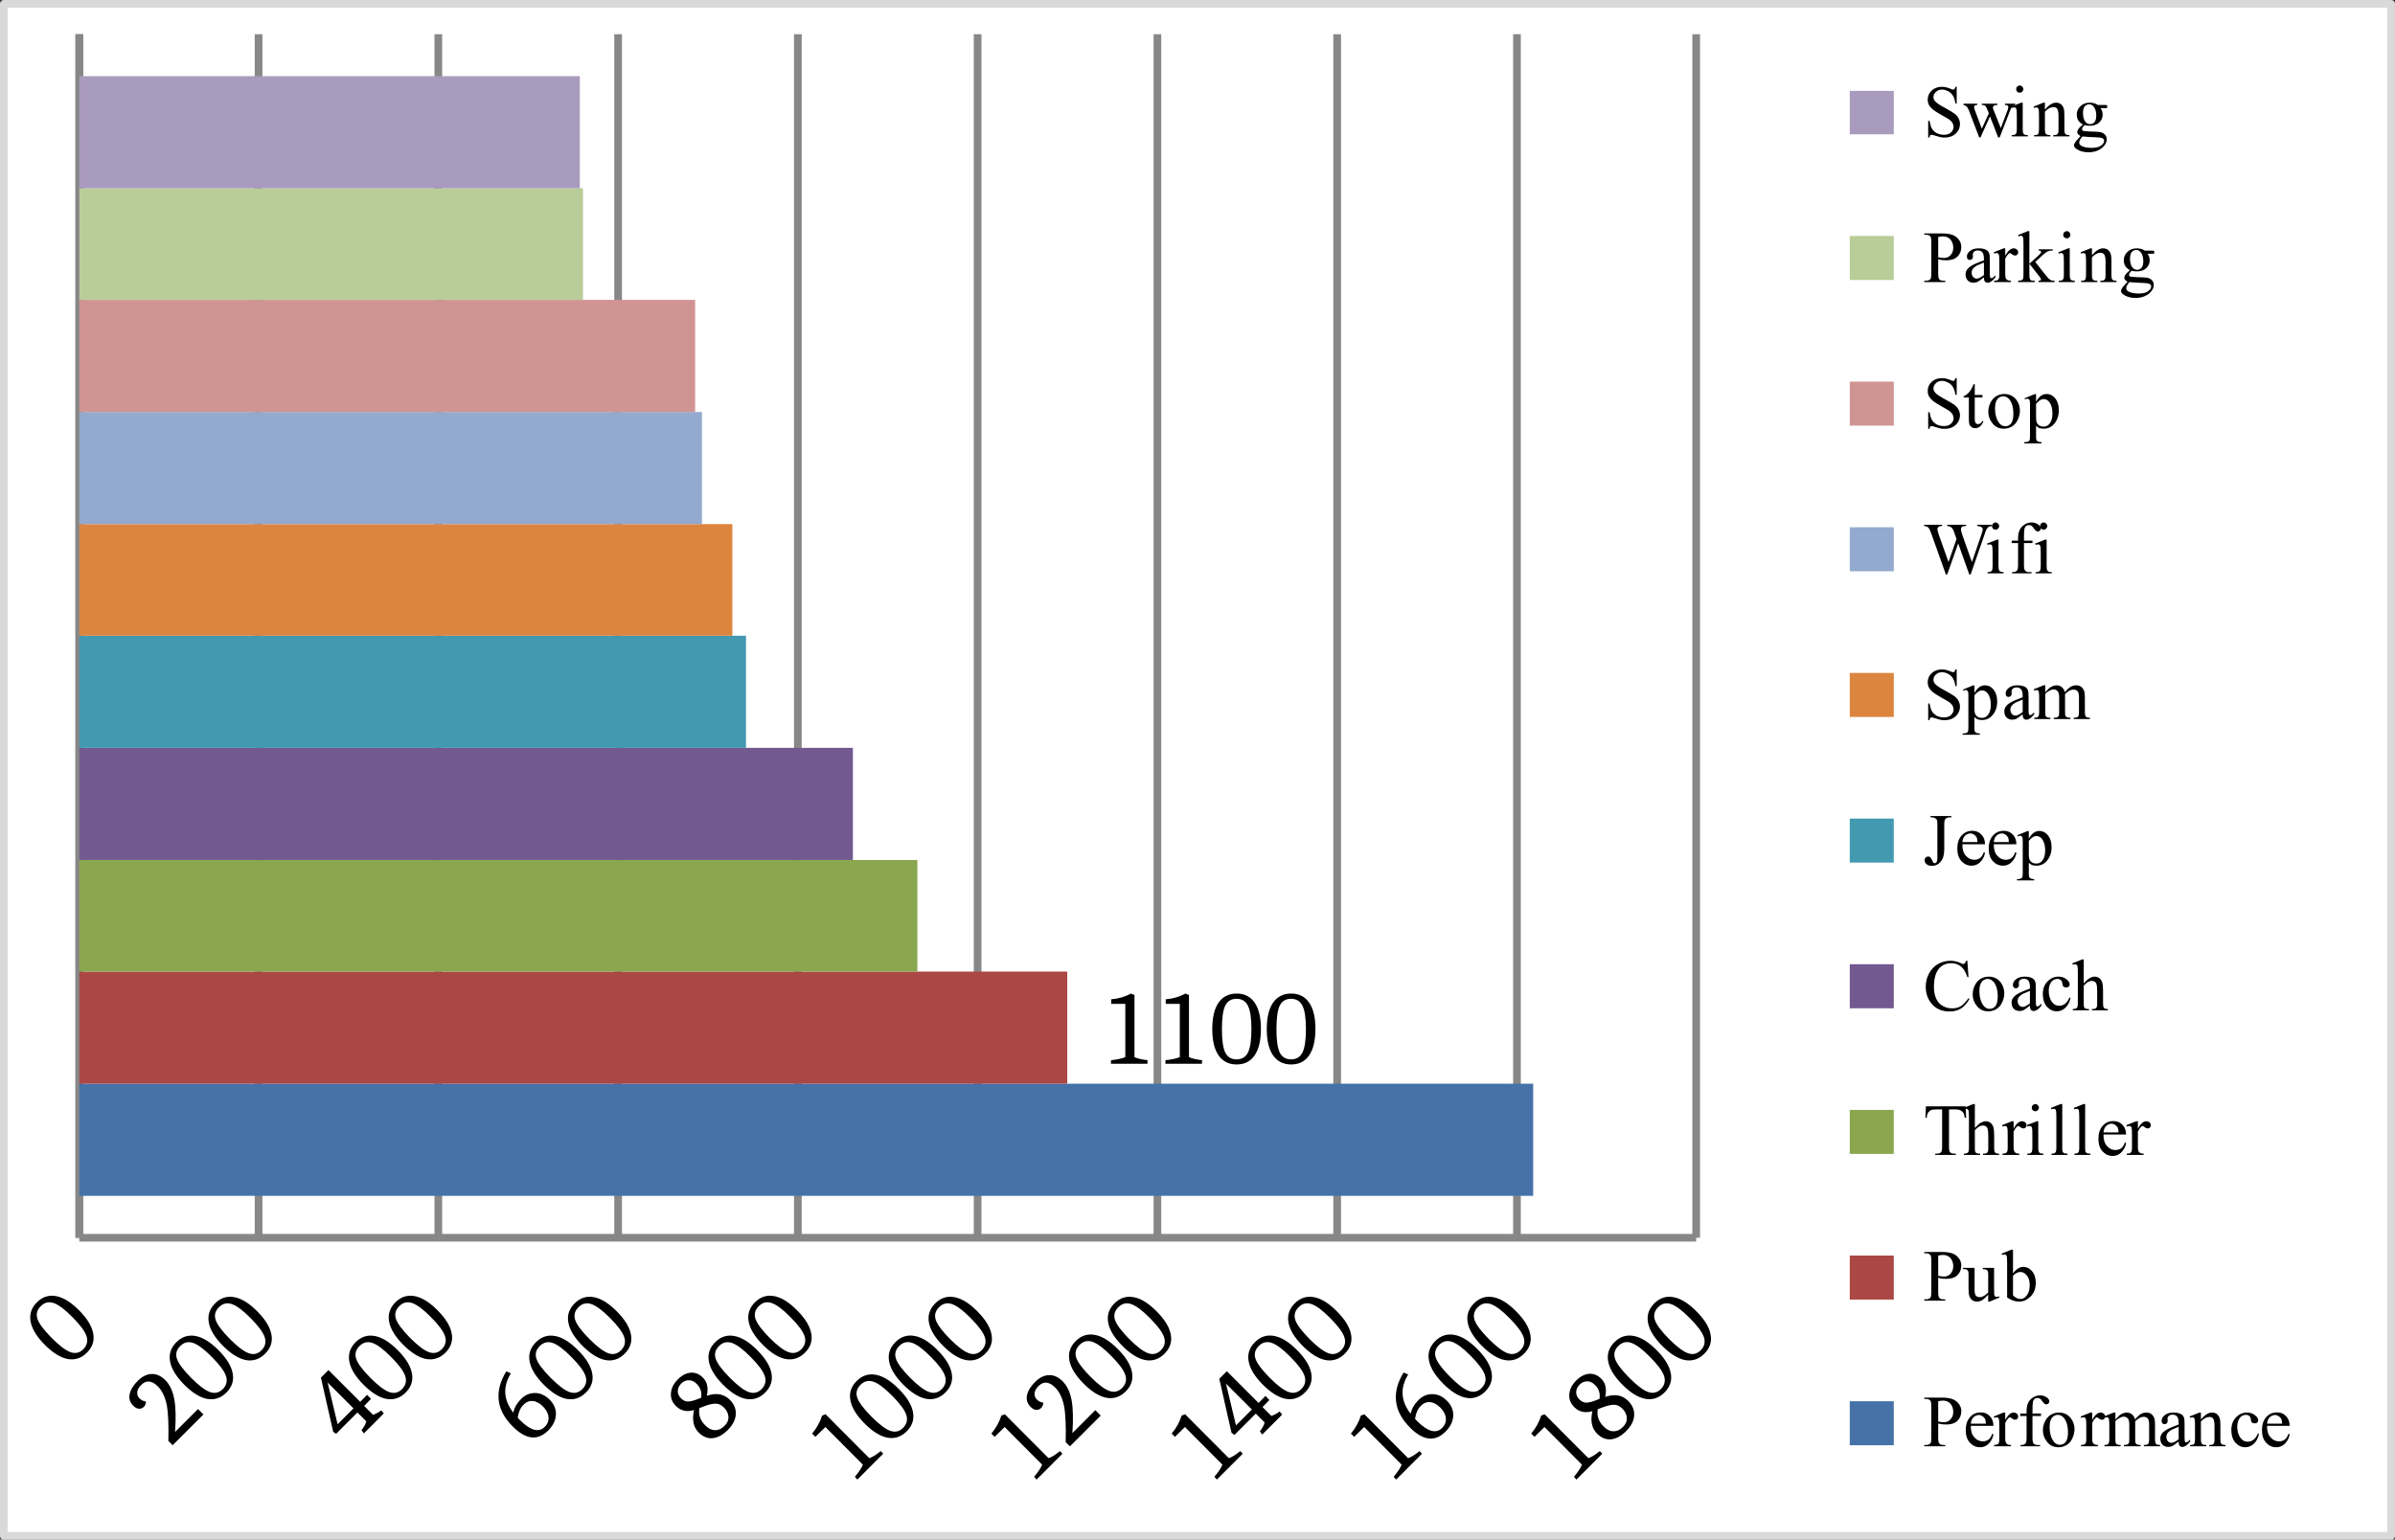 <?xml version="1.0" encoding="UTF-8"?>
<svg xmlns="http://www.w3.org/2000/svg" xmlns:xlink="http://www.w3.org/1999/xlink" width="228.484pt" height="146.917pt" viewBox="0 0 228.484 146.917" version="1.1">
<rect x="0" y="0" width="228.484" height="146.917" fill="#333333" stroke="none"/>
<defs>
<g>
<symbol overflow="visible" id="glyph0-0">
<path style="stroke:none;" d=""/>
</symbol>
<symbol overflow="visible" id="glyph0-1">
<path style="stroke:none;" d="M -1.344 -3.344 C -0.602 -2.602 -0.004 -2.148 0.453 -1.984 C 0.922 -1.816 1.332 -1.91 1.688 -2.266 C 2.039 -2.629 2.141 -3.047 1.984 -3.516 C 1.828 -3.984 1.379 -4.586 0.641 -5.328 C -0.086 -6.066 -0.688 -6.516 -1.156 -6.672 C -1.625 -6.828 -2.035 -6.723 -2.391 -6.359 C -2.742 -6.004 -2.844 -5.598 -2.688 -5.141 C -2.531 -4.691 -2.082 -4.094 -1.344 -3.344 Z M 2.625 -3.766 C 2.758 -3.078 2.562 -2.469 2.031 -1.938 C 1.5 -1.406 0.883 -1.203 0.188 -1.328 C -0.5 -1.461 -1.227 -1.914 -2 -2.688 C -2.77 -3.469 -3.219 -4.203 -3.344 -4.891 C -3.477 -5.586 -3.281 -6.203 -2.75 -6.734 C -2.219 -7.266 -1.602 -7.461 -0.906 -7.328 C -0.219 -7.203 0.508 -6.75 1.281 -5.969 C 2.051 -5.195 2.5 -4.461 2.625 -3.766 Z M 2.625 -3.766 "/>
</symbol>
<symbol overflow="visible" id="glyph0-2">
<path style="stroke:none;" d="M 2.922 -3.953 L 3.438 -3.438 L 0.5 -0.5 L 0.094 -0.906 C 0.133 -2.445 0.082 -3.598 -0.062 -4.359 C -0.219 -5.117 -0.5 -5.703 -0.906 -6.109 C -1.488 -6.691 -2.02 -6.738 -2.5 -6.25 C -2.727 -6.031 -2.852 -5.801 -2.875 -5.562 C -2.895 -5.332 -2.82 -5.133 -2.656 -4.969 C -2.488 -4.801 -2.285 -4.703 -2.047 -4.672 C -2.047 -4.461 -2.113 -4.289 -2.25 -4.156 C -2.383 -4.031 -2.539 -3.973 -2.719 -3.984 C -2.895 -3.992 -3.07 -4.086 -3.25 -4.266 C -3.57 -4.586 -3.688 -4.961 -3.594 -5.391 C -3.5 -5.816 -3.238 -6.238 -2.812 -6.656 C -2.395 -7.07 -1.957 -7.285 -1.5 -7.297 C -1.039 -7.316 -0.602 -7.117 -0.188 -6.703 C 0.227 -6.285 0.508 -5.691 0.656 -4.922 C 0.801 -4.16 0.828 -3.109 0.734 -1.766 Z M 2.922 -3.953 "/>
</symbol>
<symbol overflow="visible" id="glyph0-3">
<path style="stroke:none;" d="M 1.031 -3.625 L -1 -1.594 L -1.281 -1.781 L -2.453 -6.953 L -1.734 -7.672 L 1.297 -4.641 L 1.953 -5.312 L 2.328 -4.922 L 1.672 -4.25 L 2.516 -3.406 C 2.742 -3.469 3.008 -3.609 3.312 -3.828 L 3.547 -3.531 L 1.641 -1.625 L 1.422 -1.938 C 1.66 -2.238 1.812 -2.52 1.875 -2.781 Z M 0.656 -4.016 L -1.812 -6.484 L -0.859 -2.5 Z M 0.656 -4.016 "/>
</symbol>
<symbol overflow="visible" id="glyph0-4">
<path style="stroke:none;" d="M -1.297 -3.609 C -1.191 -4.098 -0.945 -4.531 -0.562 -4.906 C -0.188 -5.289 0.254 -5.484 0.766 -5.484 C 1.285 -5.484 1.754 -5.27 2.172 -4.844 C 2.598 -4.414 2.797 -3.938 2.766 -3.406 C 2.742 -2.875 2.5 -2.375 2.031 -1.906 C 1.031 -0.906 -0.094 -1.031 -1.344 -2.281 C -2.145 -3.082 -2.594 -3.922 -2.688 -4.797 C -2.789 -5.68 -2.551 -6.598 -1.969 -7.547 L -1.531 -7.359 C -1.926 -6.711 -2.102 -6.082 -2.062 -5.469 C -2.031 -4.852 -1.773 -4.234 -1.297 -3.609 Z M 1.531 -4.203 C 1.207 -4.523 0.879 -4.695 0.547 -4.719 C 0.223 -4.75 -0.07 -4.625 -0.344 -4.344 C -0.625 -4.062 -0.801 -3.656 -0.875 -3.125 C -0.844 -3.082 -0.785 -3.02 -0.703 -2.938 C 0.316 -1.906 1.117 -1.676 1.703 -2.25 C 1.973 -2.52 2.094 -2.832 2.062 -3.188 C 2.031 -3.539 1.852 -3.879 1.531 -4.203 Z M 1.531 -4.203 "/>
</symbol>
<symbol overflow="visible" id="glyph0-5">
<path style="stroke:none;" d="M -0.719 -1.719 C -1.219 -2.227 -1.363 -2.941 -1.156 -3.859 C -1.852 -3.648 -2.43 -3.781 -2.891 -4.25 C -3.242 -4.602 -3.398 -5.008 -3.359 -5.469 C -3.328 -5.938 -3.109 -6.375 -2.703 -6.781 C -2.297 -7.188 -1.879 -7.398 -1.453 -7.422 C -1.023 -7.453 -0.641 -7.289 -0.297 -6.938 C 0.109 -6.531 0.227 -5.957 0.062 -5.219 C 0.969 -5.531 1.703 -5.398 2.266 -4.828 C 2.672 -4.422 2.859 -3.957 2.828 -3.438 C 2.797 -2.926 2.539 -2.43 2.062 -1.953 C 1.594 -1.484 1.113 -1.223 0.625 -1.172 C 0.133 -1.129 -0.312 -1.312 -0.719 -1.719 Z M -0.094 -2.406 C 0.195 -2.102 0.504 -1.945 0.828 -1.938 C 1.16 -1.926 1.461 -2.055 1.734 -2.328 C 2.016 -2.598 2.145 -2.895 2.125 -3.219 C 2.102 -3.551 1.961 -3.844 1.703 -4.094 C 1.453 -4.352 1.176 -4.477 0.875 -4.469 C 0.57 -4.469 0.148 -4.359 -0.391 -4.141 L -0.641 -4.047 C -0.754 -3.43 -0.57 -2.883 -0.094 -2.406 Z M -2.375 -6.391 C -2.594 -6.172 -2.703 -5.93 -2.703 -5.672 C -2.711 -5.41 -2.609 -5.176 -2.391 -4.969 C -2.18 -4.758 -1.945 -4.66 -1.688 -4.672 C -1.438 -4.68 -1.062 -4.789 -0.562 -5 L -0.484 -5.016 C -0.391 -5.535 -0.531 -5.984 -0.906 -6.359 C -1.133 -6.586 -1.379 -6.703 -1.641 -6.703 C -1.91 -6.711 -2.156 -6.609 -2.375 -6.391 Z M -2.375 -6.391 "/>
</symbol>
<symbol overflow="visible" id="glyph0-6">
<path style="stroke:none;" d="M -2.125 -5.938 L -3.078 -5 L -3.391 -5.312 C -2.953 -5.832 -2.633 -6.406 -2.438 -7.031 L -2.109 -7.156 L 2.062 -2.969 C 2.32 -3.039 2.688 -3.266 3.156 -3.641 L 3.391 -3.391 L 0.922 -0.922 L 0.688 -1.188 C 1.07 -1.645 1.328 -2.031 1.453 -2.344 Z M -2.125 -5.938 "/>
</symbol>
<symbol overflow="visible" id="glyph1-0">
<path style="stroke:none;" d=""/>
</symbol>
<symbol overflow="visible" id="glyph1-1">
<path style="stroke:none;" d="M 2.688 -5.719 L 1.344 -5.719 L 1.344 -6.156 C 2.02 -6.207 2.648 -6.391 3.234 -6.703 L 3.562 -6.562 L 3.562 -0.641 C 3.789 -0.516 4.207 -0.414 4.812 -0.344 L 4.797 0 L 1.312 0 L 1.328 -0.344 C 1.922 -0.406 2.375 -0.504 2.688 -0.641 Z M 2.688 -5.719 "/>
</symbol>
<symbol overflow="visible" id="glyph1-2">
<path style="stroke:none;" d="M 1.406 -3.312 C 1.406 -2.27 1.508 -1.523 1.719 -1.078 C 1.938 -0.641 2.297 -0.422 2.797 -0.422 C 3.305 -0.422 3.672 -0.641 3.891 -1.078 C 4.109 -1.523 4.219 -2.27 4.219 -3.312 C 4.219 -4.352 4.109 -5.094 3.891 -5.531 C 3.672 -5.977 3.305 -6.203 2.797 -6.203 C 2.297 -6.203 1.938 -5.984 1.719 -5.547 C 1.508 -5.109 1.406 -4.363 1.406 -3.312 Z M 4.531 -0.812 C 4.133 -0.227 3.562 0.062 2.812 0.062 C 2.062 0.062 1.484 -0.227 1.078 -0.812 C 0.68 -1.395 0.484 -2.227 0.484 -3.312 C 0.484 -4.406 0.68 -5.242 1.078 -5.828 C 1.484 -6.41 2.062 -6.703 2.812 -6.703 C 3.562 -6.703 4.133 -6.41 4.531 -5.828 C 4.926 -5.254 5.125 -4.422 5.125 -3.328 C 5.125 -2.234 4.926 -1.395 4.531 -0.812 Z M 4.531 -0.812 "/>
</symbol>
<symbol overflow="visible" id="glyph2-0">
<path style="stroke:none;" d="M 0.969 0 L 0.969 -4.375 L 4.469 -4.375 L 4.469 0 Z M 1.078 -0.109 L 4.359 -0.109 L 4.359 -4.266 L 1.078 -4.266 Z M 1.078 -0.109 "/>
</symbol>
<symbol overflow="visible" id="glyph2-1">
<path style="stroke:none;" d="M 3.203 -4.734 L 3.203 -3.141 L 3.078 -3.141 C 3.035 -3.441 2.961 -3.68 2.859 -3.859 C 2.754 -4.047 2.602 -4.191 2.406 -4.297 C 2.207 -4.41 2.004 -4.469 1.797 -4.469 C 1.566 -4.469 1.375 -4.395 1.219 -4.25 C 1.062 -4.102 0.984 -3.938 0.984 -3.75 C 0.984 -3.613 1.031 -3.488 1.125 -3.375 C 1.27 -3.195 1.609 -2.969 2.141 -2.688 C 2.566 -2.457 2.859 -2.281 3.016 -2.156 C 3.18 -2.031 3.305 -1.879 3.391 -1.703 C 3.473 -1.535 3.516 -1.363 3.516 -1.188 C 3.516 -0.832 3.379 -0.523 3.109 -0.266 C 2.836 -0.016 2.488 0.109 2.062 0.109 C 1.926 0.109 1.797 0.098 1.672 0.078 C 1.609 0.066 1.461 0.023 1.234 -0.047 C 1.016 -0.117 0.875 -0.156 0.812 -0.156 C 0.758 -0.156 0.711 -0.141 0.672 -0.109 C 0.641 -0.078 0.617 -0.004 0.609 0.109 L 0.484 0.109 L 0.484 -1.484 L 0.609 -1.484 C 0.672 -1.148 0.75 -0.898 0.844 -0.734 C 0.945 -0.566 1.098 -0.426 1.297 -0.312 C 1.504 -0.207 1.734 -0.156 1.984 -0.156 C 2.266 -0.156 2.488 -0.227 2.656 -0.375 C 2.82 -0.531 2.906 -0.711 2.906 -0.922 C 2.906 -1.035 2.875 -1.148 2.812 -1.266 C 2.75 -1.379 2.648 -1.488 2.516 -1.594 C 2.43 -1.656 2.191 -1.797 1.797 -2.016 C 1.398 -2.242 1.117 -2.422 0.953 -2.547 C 0.785 -2.68 0.656 -2.828 0.562 -2.984 C 0.477 -3.148 0.438 -3.328 0.438 -3.516 C 0.438 -3.848 0.562 -4.133 0.812 -4.375 C 1.07 -4.613 1.398 -4.734 1.797 -4.734 C 2.035 -4.734 2.297 -4.676 2.578 -4.562 C 2.703 -4.5 2.789 -4.469 2.844 -4.469 C 2.906 -4.469 2.953 -4.484 2.984 -4.516 C 3.023 -4.555 3.055 -4.629 3.078 -4.734 Z M 3.203 -4.734 "/>
</symbol>
<symbol overflow="visible" id="glyph2-2">
<path style="stroke:none;" d="M 0.047 -3.125 L 1.359 -3.125 L 1.359 -3 C 1.234 -2.988 1.148 -2.969 1.109 -2.938 C 1.078 -2.906 1.062 -2.859 1.062 -2.797 C 1.062 -2.723 1.082 -2.633 1.125 -2.531 L 1.797 -0.734 L 2.469 -2.203 L 2.281 -2.656 C 2.227 -2.801 2.16 -2.898 2.078 -2.953 C 2.023 -2.984 1.93 -3 1.797 -3 L 1.797 -3.125 L 3.281 -3.125 L 3.281 -3 C 3.113 -3 3 -2.973 2.938 -2.922 C 2.883 -2.879 2.859 -2.816 2.859 -2.734 C 2.859 -2.691 2.867 -2.645 2.891 -2.594 L 3.609 -0.797 L 4.266 -2.531 C 4.305 -2.656 4.328 -2.754 4.328 -2.828 C 4.328 -2.867 4.305 -2.906 4.266 -2.938 C 4.223 -2.977 4.133 -3 4 -3 L 4 -3.125 L 4.984 -3.125 L 4.984 -3 C 4.785 -2.969 4.641 -2.832 4.547 -2.594 L 3.5 0.094 L 3.359 0.094 L 2.578 -1.906 L 1.672 0.094 L 1.547 0.094 L 0.547 -2.531 C 0.473 -2.695 0.406 -2.805 0.344 -2.859 C 0.281 -2.922 0.18 -2.969 0.047 -3 Z M 0.047 -3.125 "/>
</symbol>
<symbol overflow="visible" id="glyph2-3">
<path style="stroke:none;" d="M 1.016 -4.859 C 1.109 -4.859 1.188 -4.82 1.25 -4.75 C 1.32 -4.688 1.359 -4.609 1.359 -4.516 C 1.359 -4.422 1.32 -4.336 1.25 -4.266 C 1.188 -4.203 1.109 -4.172 1.016 -4.172 C 0.922 -4.172 0.836 -4.203 0.766 -4.266 C 0.703 -4.336 0.672 -4.422 0.672 -4.516 C 0.672 -4.609 0.703 -4.688 0.766 -4.75 C 0.836 -4.82 0.922 -4.859 1.016 -4.859 Z M 1.297 -3.219 L 1.297 -0.703 C 1.297 -0.504 1.312 -0.375 1.344 -0.312 C 1.375 -0.25 1.414 -0.203 1.469 -0.172 C 1.52 -0.141 1.625 -0.125 1.781 -0.125 L 1.781 0 L 0.25 0 L 0.25 -0.125 C 0.406 -0.125 0.508 -0.141 0.562 -0.172 C 0.613 -0.203 0.656 -0.25 0.688 -0.312 C 0.719 -0.383 0.734 -0.516 0.734 -0.703 L 0.734 -1.922 C 0.734 -2.254 0.723 -2.473 0.703 -2.578 C 0.68 -2.648 0.656 -2.695 0.625 -2.719 C 0.594 -2.75 0.547 -2.766 0.484 -2.766 C 0.422 -2.766 0.344 -2.75 0.25 -2.719 L 0.203 -2.844 L 1.156 -3.219 Z M 1.297 -3.219 "/>
</symbol>
<symbol overflow="visible" id="glyph2-4">
<path style="stroke:none;" d="M 1.125 -2.562 C 1.5 -3 1.852 -3.219 2.188 -3.219 C 2.352 -3.219 2.5 -3.176 2.625 -3.094 C 2.75 -3.008 2.848 -2.867 2.922 -2.672 C 2.961 -2.535 2.984 -2.328 2.984 -2.047 L 2.984 -0.703 C 2.984 -0.504 3 -0.367 3.031 -0.297 C 3.062 -0.242 3.102 -0.203 3.156 -0.172 C 3.219 -0.141 3.32 -0.125 3.469 -0.125 L 3.469 0 L 1.922 0 L 1.922 -0.125 L 1.984 -0.125 C 2.129 -0.125 2.227 -0.145 2.281 -0.188 C 2.344 -0.227 2.383 -0.297 2.406 -0.391 C 2.414 -0.422 2.422 -0.523 2.422 -0.703 L 2.422 -1.984 C 2.422 -2.273 2.383 -2.484 2.312 -2.609 C 2.238 -2.734 2.113 -2.797 1.938 -2.797 C 1.664 -2.797 1.395 -2.648 1.125 -2.359 L 1.125 -0.703 C 1.125 -0.492 1.141 -0.363 1.172 -0.312 C 1.203 -0.25 1.242 -0.203 1.297 -0.172 C 1.359 -0.141 1.473 -0.125 1.641 -0.125 L 1.641 0 L 0.094 0 L 0.094 -0.125 L 0.156 -0.125 C 0.32 -0.125 0.43 -0.16 0.484 -0.234 C 0.535 -0.316 0.562 -0.473 0.562 -0.703 L 0.562 -1.875 C 0.562 -2.25 0.551 -2.477 0.531 -2.562 C 0.52 -2.645 0.492 -2.695 0.453 -2.719 C 0.422 -2.75 0.379 -2.766 0.328 -2.766 C 0.254 -2.766 0.176 -2.75 0.094 -2.719 L 0.047 -2.844 L 0.984 -3.219 L 1.125 -3.219 Z M 1.125 -2.562 "/>
</symbol>
<symbol overflow="visible" id="glyph2-5">
<path style="stroke:none;" d="M 1.062 -1.141 C 0.863 -1.234 0.711 -1.363 0.609 -1.531 C 0.516 -1.695 0.469 -1.883 0.469 -2.094 C 0.469 -2.395 0.582 -2.656 0.812 -2.875 C 1.039 -3.102 1.336 -3.219 1.703 -3.219 C 2.004 -3.219 2.266 -3.145 2.484 -3 L 3.141 -3 C 3.242 -3 3.301 -2.992 3.312 -2.984 C 3.332 -2.984 3.348 -2.977 3.359 -2.969 C 3.367 -2.945 3.375 -2.91 3.375 -2.859 C 3.375 -2.797 3.367 -2.754 3.359 -2.734 C 3.348 -2.723 3.332 -2.711 3.312 -2.703 C 3.301 -2.703 3.242 -2.703 3.141 -2.703 L 2.734 -2.703 C 2.867 -2.535 2.938 -2.32 2.938 -2.062 C 2.938 -1.77 2.82 -1.52 2.594 -1.312 C 2.375 -1.113 2.078 -1.016 1.703 -1.016 C 1.547 -1.016 1.383 -1.035 1.219 -1.078 C 1.125 -0.992 1.055 -0.914 1.016 -0.844 C 0.984 -0.781 0.969 -0.727 0.969 -0.688 C 0.969 -0.645 0.984 -0.602 1.016 -0.562 C 1.055 -0.531 1.133 -0.508 1.25 -0.5 C 1.312 -0.488 1.469 -0.477 1.719 -0.469 C 2.188 -0.457 2.492 -0.441 2.641 -0.422 C 2.848 -0.391 3.016 -0.312 3.141 -0.188 C 3.266 -0.062 3.328 0.094 3.328 0.281 C 3.328 0.539 3.207 0.785 2.969 1.016 C 2.613 1.348 2.148 1.516 1.578 1.516 C 1.141 1.516 0.77 1.414 0.469 1.219 C 0.289 1.102 0.203 0.984 0.203 0.859 C 0.203 0.805 0.219 0.75 0.25 0.688 C 0.281 0.602 0.359 0.488 0.484 0.344 C 0.504 0.32 0.617 0.195 0.828 -0.031 C 0.711 -0.102 0.629 -0.164 0.578 -0.219 C 0.535 -0.27 0.516 -0.332 0.516 -0.406 C 0.516 -0.488 0.547 -0.582 0.609 -0.688 C 0.672 -0.789 0.82 -0.941 1.062 -1.141 Z M 1.656 -3.062 C 1.477 -3.062 1.332 -2.992 1.219 -2.859 C 1.113 -2.723 1.062 -2.516 1.062 -2.234 C 1.062 -1.879 1.133 -1.602 1.281 -1.406 C 1.406 -1.25 1.555 -1.172 1.734 -1.172 C 1.91 -1.172 2.051 -1.234 2.156 -1.359 C 2.27 -1.492 2.328 -1.703 2.328 -1.984 C 2.328 -2.348 2.25 -2.629 2.094 -2.828 C 1.977 -2.984 1.832 -3.062 1.656 -3.062 Z M 1.016 0 C 0.91 0.113 0.832 0.219 0.781 0.312 C 0.727 0.414 0.703 0.516 0.703 0.609 C 0.703 0.711 0.766 0.805 0.891 0.891 C 1.117 1.023 1.453 1.094 1.891 1.094 C 2.297 1.094 2.594 1.02 2.781 0.875 C 2.977 0.738 3.078 0.586 3.078 0.422 C 3.078 0.305 3.02 0.223 2.906 0.172 C 2.789 0.117 2.555 0.086 2.203 0.078 C 1.691 0.066 1.297 0.039 1.016 0 Z M 1.016 0 "/>
</symbol>
<symbol overflow="visible" id="glyph2-6">
<path style="stroke:none;" d="M 1.438 -2.172 L 1.438 -0.828 C 1.438 -0.535 1.469 -0.352 1.531 -0.281 C 1.613 -0.176 1.742 -0.125 1.922 -0.125 L 2.109 -0.125 L 2.109 0 L 0.109 0 L 0.109 -0.125 L 0.297 -0.125 C 0.484 -0.125 0.625 -0.188 0.719 -0.312 C 0.758 -0.383 0.781 -0.555 0.781 -0.828 L 0.781 -3.812 C 0.781 -4.102 0.75 -4.285 0.688 -4.359 C 0.594 -4.461 0.461 -4.516 0.297 -4.516 L 0.109 -4.516 L 0.109 -4.641 L 1.812 -4.641 C 2.227 -4.641 2.555 -4.594 2.797 -4.5 C 3.035 -4.414 3.234 -4.27 3.391 -4.062 C 3.555 -3.863 3.641 -3.629 3.641 -3.359 C 3.641 -2.973 3.516 -2.66 3.266 -2.422 C 3.023 -2.191 2.676 -2.078 2.219 -2.078 C 2.102 -2.078 1.977 -2.082 1.844 -2.094 C 1.719 -2.113 1.582 -2.141 1.438 -2.172 Z M 1.438 -2.359 C 1.551 -2.336 1.656 -2.32 1.75 -2.312 C 1.844 -2.301 1.926 -2.297 2 -2.297 C 2.238 -2.297 2.441 -2.383 2.609 -2.562 C 2.785 -2.75 2.875 -2.988 2.875 -3.281 C 2.875 -3.477 2.832 -3.664 2.75 -3.844 C 2.664 -4.02 2.547 -4.148 2.391 -4.234 C 2.242 -4.316 2.078 -4.359 1.891 -4.359 C 1.766 -4.359 1.613 -4.336 1.438 -4.297 Z M 1.438 -2.359 "/>
</symbol>
<symbol overflow="visible" id="glyph2-7">
<path style="stroke:none;" d="M 2 -0.453 C 1.676 -0.203 1.473 -0.055 1.391 -0.016 C 1.266 0.035 1.133 0.062 1 0.062 C 0.781 0.062 0.598 -0.008 0.453 -0.156 C 0.316 -0.301 0.25 -0.492 0.25 -0.734 C 0.25 -0.891 0.285 -1.023 0.359 -1.141 C 0.453 -1.297 0.613 -1.441 0.844 -1.578 C 1.07 -1.711 1.457 -1.879 2 -2.078 L 2 -2.203 C 2 -2.516 1.945 -2.727 1.844 -2.844 C 1.75 -2.957 1.602 -3.016 1.406 -3.016 C 1.27 -3.016 1.156 -2.977 1.062 -2.906 C 0.977 -2.82 0.938 -2.727 0.938 -2.625 L 0.953 -2.438 C 0.953 -2.332 0.922 -2.25 0.859 -2.188 C 0.805 -2.133 0.738 -2.109 0.656 -2.109 C 0.57 -2.109 0.504 -2.133 0.453 -2.188 C 0.398 -2.25 0.375 -2.332 0.375 -2.438 C 0.375 -2.633 0.473 -2.812 0.672 -2.969 C 0.867 -3.133 1.148 -3.219 1.516 -3.219 C 1.797 -3.219 2.023 -3.172 2.203 -3.078 C 2.336 -3.016 2.438 -2.906 2.5 -2.75 C 2.539 -2.656 2.562 -2.457 2.562 -2.156 L 2.562 -1.094 C 2.562 -0.789 2.566 -0.602 2.578 -0.531 C 2.586 -0.469 2.602 -0.426 2.625 -0.406 C 2.656 -0.383 2.688 -0.375 2.719 -0.375 C 2.758 -0.375 2.789 -0.379 2.812 -0.391 C 2.863 -0.422 2.957 -0.504 3.094 -0.641 L 3.094 -0.453 C 2.832 -0.109 2.586 0.062 2.359 0.062 C 2.242 0.062 2.156 0.023 2.094 -0.047 C 2.031 -0.129 2 -0.266 2 -0.453 Z M 2 -0.672 L 2 -1.859 C 1.656 -1.723 1.43 -1.629 1.328 -1.578 C 1.148 -1.473 1.02 -1.363 0.938 -1.25 C 0.863 -1.145 0.828 -1.031 0.828 -0.906 C 0.828 -0.738 0.875 -0.598 0.969 -0.484 C 1.07 -0.379 1.188 -0.328 1.312 -0.328 C 1.477 -0.328 1.707 -0.441 2 -0.672 Z M 2 -0.672 "/>
</symbol>
<symbol overflow="visible" id="glyph2-8">
<path style="stroke:none;" d="M 1.141 -3.219 L 1.141 -2.516 C 1.398 -2.984 1.664 -3.219 1.938 -3.219 C 2.062 -3.219 2.164 -3.18 2.25 -3.109 C 2.332 -3.035 2.375 -2.945 2.375 -2.844 C 2.375 -2.75 2.344 -2.672 2.281 -2.609 C 2.227 -2.555 2.16 -2.531 2.078 -2.531 C 1.992 -2.531 1.898 -2.566 1.797 -2.641 C 1.703 -2.723 1.633 -2.766 1.594 -2.766 C 1.551 -2.766 1.504 -2.738 1.453 -2.688 C 1.348 -2.594 1.242 -2.441 1.141 -2.234 L 1.141 -0.734 C 1.141 -0.555 1.16 -0.426 1.203 -0.344 C 1.234 -0.281 1.285 -0.227 1.359 -0.188 C 1.43 -0.145 1.539 -0.125 1.688 -0.125 L 1.688 0 L 0.078 0 L 0.078 -0.125 C 0.234 -0.125 0.352 -0.148 0.438 -0.203 C 0.488 -0.234 0.523 -0.289 0.547 -0.375 C 0.566 -0.414 0.578 -0.523 0.578 -0.703 L 0.578 -1.922 C 0.578 -2.285 0.566 -2.5 0.547 -2.562 C 0.535 -2.633 0.508 -2.688 0.469 -2.719 C 0.426 -2.75 0.375 -2.766 0.312 -2.766 C 0.25 -2.766 0.172 -2.75 0.078 -2.719 L 0.047 -2.844 L 0.984 -3.219 Z M 1.141 -3.219 "/>
</symbol>
<symbol overflow="visible" id="glyph2-9">
<path style="stroke:none;" d="M 1.141 -4.859 L 1.141 -1.75 L 1.938 -2.469 C 2.102 -2.625 2.203 -2.723 2.234 -2.766 C 2.254 -2.797 2.266 -2.82 2.266 -2.844 C 2.266 -2.895 2.242 -2.938 2.203 -2.969 C 2.172 -3 2.109 -3.016 2.016 -3.016 L 2.016 -3.125 L 3.375 -3.125 L 3.375 -3.016 C 3.188 -3.016 3.031 -2.988 2.906 -2.938 C 2.789 -2.883 2.656 -2.789 2.5 -2.656 L 1.703 -1.922 L 2.5 -0.906 C 2.727 -0.625 2.879 -0.441 2.953 -0.359 C 3.066 -0.254 3.164 -0.188 3.25 -0.156 C 3.301 -0.133 3.398 -0.125 3.547 -0.125 L 3.547 0 L 2.016 0 L 2.016 -0.125 C 2.109 -0.125 2.172 -0.133 2.203 -0.156 C 2.234 -0.188 2.25 -0.223 2.25 -0.266 C 2.25 -0.316 2.203 -0.398 2.109 -0.516 L 1.141 -1.75 L 1.141 -0.703 C 1.141 -0.504 1.156 -0.367 1.188 -0.297 C 1.219 -0.234 1.258 -0.188 1.312 -0.156 C 1.363 -0.133 1.477 -0.125 1.656 -0.125 L 1.656 0 L 0.062 0 L 0.062 -0.125 C 0.219 -0.125 0.336 -0.145 0.422 -0.188 C 0.461 -0.207 0.5 -0.242 0.531 -0.297 C 0.562 -0.367 0.578 -0.5 0.578 -0.688 L 0.578 -3.531 C 0.578 -3.895 0.566 -4.117 0.547 -4.203 C 0.535 -4.285 0.508 -4.344 0.469 -4.375 C 0.438 -4.406 0.391 -4.422 0.328 -4.422 C 0.285 -4.422 0.211 -4.398 0.109 -4.359 L 0.062 -4.484 L 0.984 -4.859 Z M 1.141 -4.859 "/>
</symbol>
<symbol overflow="visible" id="glyph2-10">
<path style="stroke:none;" d="M 1.125 -4.156 L 1.125 -3.125 L 1.859 -3.125 L 1.859 -2.891 L 1.125 -2.891 L 1.125 -0.859 C 1.125 -0.66 1.148 -0.523 1.203 -0.453 C 1.266 -0.379 1.344 -0.344 1.438 -0.344 C 1.508 -0.344 1.582 -0.363 1.656 -0.406 C 1.727 -0.457 1.785 -0.531 1.828 -0.625 L 1.953 -0.625 C 1.867 -0.395 1.754 -0.223 1.609 -0.109 C 1.461 -0.004 1.316 0.047 1.172 0.047 C 1.066 0.047 0.961 0.02 0.859 -0.031 C 0.754 -0.094 0.676 -0.176 0.625 -0.281 C 0.582 -0.395 0.562 -0.562 0.562 -0.781 L 0.562 -2.891 L 0.062 -2.891 L 0.062 -3 C 0.188 -3.051 0.316 -3.133 0.453 -3.25 C 0.586 -3.375 0.703 -3.52 0.797 -3.688 C 0.848 -3.77 0.922 -3.926 1.016 -4.156 Z M 1.125 -4.156 "/>
</symbol>
<symbol overflow="visible" id="glyph2-11">
<path style="stroke:none;" d="M 1.75 -3.219 C 2.227 -3.219 2.609 -3.039 2.891 -2.688 C 3.129 -2.375 3.25 -2.02 3.25 -1.625 C 3.25 -1.344 3.18 -1.055 3.047 -0.766 C 2.922 -0.484 2.738 -0.27 2.5 -0.125 C 2.258 0.02 2 0.094 1.719 0.094 C 1.238 0.094 0.863 -0.094 0.594 -0.469 C 0.352 -0.781 0.234 -1.133 0.234 -1.531 C 0.234 -1.82 0.301 -2.109 0.438 -2.391 C 0.582 -2.672 0.77 -2.879 1 -3.016 C 1.238 -3.148 1.488 -3.219 1.75 -3.219 Z M 1.641 -3 C 1.523 -3 1.406 -2.961 1.281 -2.891 C 1.156 -2.816 1.055 -2.691 0.984 -2.516 C 0.91 -2.336 0.875 -2.109 0.875 -1.828 C 0.875 -1.367 0.961 -0.973 1.141 -0.641 C 1.328 -0.305 1.566 -0.141 1.859 -0.141 C 2.078 -0.141 2.258 -0.227 2.406 -0.406 C 2.551 -0.594 2.625 -0.91 2.625 -1.359 C 2.625 -1.91 2.504 -2.348 2.266 -2.672 C 2.098 -2.891 1.891 -3 1.641 -3 Z M 1.641 -3 "/>
</symbol>
<symbol overflow="visible" id="glyph2-12">
<path style="stroke:none;" d="M 0 -2.812 L 0.953 -3.203 L 1.094 -3.203 L 1.094 -2.484 C 1.25 -2.754 1.406 -2.941 1.562 -3.047 C 1.727 -3.16 1.906 -3.219 2.094 -3.219 C 2.406 -3.219 2.664 -3.098 2.875 -2.859 C 3.133 -2.555 3.266 -2.16 3.266 -1.672 C 3.266 -1.141 3.109 -0.695 2.797 -0.344 C 2.535 -0.051 2.211 0.094 1.828 0.094 C 1.66 0.094 1.516 0.07 1.391 0.031 C 1.305 -0.008 1.207 -0.082 1.094 -0.188 L 1.094 0.766 C 1.094 0.984 1.102 1.117 1.125 1.172 C 1.156 1.234 1.203 1.281 1.266 1.312 C 1.328 1.352 1.441 1.375 1.609 1.375 L 1.609 1.5 L -0.031 1.5 L -0.031 1.375 L 0.062 1.375 C 0.188 1.375 0.297 1.348 0.391 1.297 C 0.43 1.273 0.461 1.234 0.484 1.172 C 0.504 1.117 0.516 0.977 0.516 0.75 L 0.516 -2.203 C 0.516 -2.41 0.504 -2.539 0.484 -2.594 C 0.473 -2.645 0.445 -2.688 0.406 -2.719 C 0.363 -2.75 0.312 -2.766 0.25 -2.766 C 0.188 -2.766 0.113 -2.742 0.031 -2.703 Z M 1.094 -2.281 L 1.094 -1.109 C 1.094 -0.859 1.102 -0.691 1.125 -0.609 C 1.156 -0.473 1.227 -0.352 1.344 -0.25 C 1.469 -0.156 1.629 -0.109 1.828 -0.109 C 2.047 -0.109 2.227 -0.195 2.375 -0.375 C 2.562 -0.602 2.656 -0.93 2.656 -1.359 C 2.656 -1.836 2.551 -2.207 2.344 -2.469 C 2.195 -2.645 2.02 -2.734 1.812 -2.734 C 1.707 -2.734 1.602 -2.703 1.5 -2.641 C 1.414 -2.598 1.281 -2.477 1.094 -2.281 Z M 1.094 -2.281 "/>
</symbol>
<symbol overflow="visible" id="glyph2-13">
<path style="stroke:none;" d="M 6.547 -4.641 L 6.547 -4.516 C 6.43 -4.516 6.332 -4.488 6.25 -4.438 C 6.176 -4.395 6.109 -4.316 6.047 -4.203 C 5.992 -4.117 5.922 -3.926 5.828 -3.625 L 4.531 0.109 L 4.406 0.109 L 3.344 -2.859 L 2.297 0.109 L 2.172 0.109 L 0.797 -3.75 C 0.691 -4.031 0.625 -4.195 0.594 -4.25 C 0.551 -4.332 0.488 -4.395 0.406 -4.438 C 0.332 -4.488 0.227 -4.516 0.094 -4.516 L 0.094 -4.641 L 1.812 -4.641 L 1.812 -4.516 L 1.719 -4.516 C 1.602 -4.516 1.516 -4.484 1.453 -4.422 C 1.391 -4.367 1.359 -4.305 1.359 -4.234 C 1.359 -4.148 1.406 -3.961 1.5 -3.672 L 2.422 -1.078 L 3.188 -3.281 L 3.047 -3.672 L 2.938 -3.984 C 2.895 -4.098 2.844 -4.203 2.781 -4.297 C 2.75 -4.336 2.711 -4.375 2.672 -4.406 C 2.609 -4.438 2.551 -4.461 2.5 -4.484 C 2.457 -4.504 2.391 -4.516 2.297 -4.516 L 2.297 -4.641 L 4.094 -4.641 L 4.094 -4.516 L 3.969 -4.516 C 3.844 -4.516 3.75 -4.484 3.688 -4.422 C 3.633 -4.367 3.609 -4.297 3.609 -4.203 C 3.609 -4.086 3.66 -3.883 3.766 -3.594 L 4.656 -1.078 L 5.531 -3.625 C 5.633 -3.906 5.688 -4.102 5.688 -4.219 C 5.688 -4.27 5.664 -4.316 5.625 -4.359 C 5.594 -4.41 5.551 -4.441 5.5 -4.453 C 5.414 -4.492 5.305 -4.516 5.172 -4.516 L 5.172 -4.641 Z M 6.547 -4.641 "/>
</symbol>
<symbol overflow="visible" id="glyph2-14">
<path style="stroke:none;" d="M 1.438 -2.891 L 1.438 -0.828 C 1.438 -0.535 1.469 -0.352 1.531 -0.281 C 1.625 -0.176 1.738 -0.125 1.875 -0.125 L 2.156 -0.125 L 2.156 0 L 0.297 0 L 0.297 -0.125 L 0.438 -0.125 C 0.52 -0.125 0.598 -0.145 0.672 -0.188 C 0.754 -0.238 0.805 -0.301 0.828 -0.375 C 0.859 -0.457 0.875 -0.609 0.875 -0.828 L 0.875 -2.891 L 0.266 -2.891 L 0.266 -3.125 L 0.875 -3.125 L 0.875 -3.344 C 0.875 -3.645 0.922 -3.906 1.016 -4.125 C 1.117 -4.344 1.273 -4.52 1.484 -4.656 C 1.691 -4.789 1.926 -4.859 2.188 -4.859 C 2.426 -4.859 2.645 -4.781 2.844 -4.625 C 2.977 -4.52 3.047 -4.406 3.047 -4.281 C 3.047 -4.207 3.016 -4.141 2.953 -4.078 C 2.891 -4.023 2.828 -4 2.766 -4 C 2.711 -4 2.656 -4.016 2.594 -4.047 C 2.539 -4.086 2.469 -4.172 2.375 -4.297 C 2.289 -4.422 2.219 -4.504 2.156 -4.547 C 2.082 -4.586 2.004 -4.609 1.922 -4.609 C 1.805 -4.609 1.711 -4.578 1.641 -4.516 C 1.566 -4.461 1.516 -4.379 1.484 -4.266 C 1.453 -4.148 1.438 -3.848 1.438 -3.359 L 1.438 -3.125 L 2.25 -3.125 L 2.25 -2.891 Z M 1.438 -2.891 "/>
</symbol>
<symbol overflow="visible" id="glyph2-15">
<path style="stroke:none;" d="M 1.156 -2.562 C 1.375 -2.789 1.504 -2.922 1.547 -2.953 C 1.648 -3.035 1.758 -3.098 1.875 -3.141 C 2 -3.191 2.117 -3.219 2.234 -3.219 C 2.43 -3.219 2.598 -3.16 2.734 -3.047 C 2.879 -2.93 2.977 -2.77 3.031 -2.562 C 3.258 -2.832 3.453 -3.008 3.609 -3.094 C 3.773 -3.176 3.945 -3.219 4.125 -3.219 C 4.289 -3.219 4.438 -3.176 4.562 -3.094 C 4.688 -3.008 4.789 -2.867 4.875 -2.672 C 4.914 -2.547 4.938 -2.336 4.938 -2.047 L 4.938 -0.703 C 4.938 -0.504 4.953 -0.367 4.984 -0.297 C 5.004 -0.254 5.047 -0.211 5.109 -0.172 C 5.172 -0.141 5.273 -0.125 5.422 -0.125 L 5.422 0 L 3.875 0 L 3.875 -0.125 L 3.938 -0.125 C 4.07 -0.125 4.176 -0.148 4.25 -0.203 C 4.301 -0.234 4.336 -0.289 4.359 -0.375 C 4.367 -0.414 4.375 -0.523 4.375 -0.703 L 4.375 -2.047 C 4.375 -2.305 4.344 -2.488 4.281 -2.594 C 4.195 -2.738 4.055 -2.812 3.859 -2.812 C 3.734 -2.812 3.609 -2.781 3.484 -2.719 C 3.367 -2.656 3.223 -2.547 3.047 -2.391 L 3.047 -0.703 C 3.047 -0.492 3.055 -0.363 3.078 -0.312 C 3.109 -0.258 3.156 -0.211 3.219 -0.172 C 3.281 -0.141 3.395 -0.125 3.562 -0.125 L 3.562 0 L 1.969 0 L 1.969 -0.125 C 2.145 -0.125 2.266 -0.145 2.328 -0.188 C 2.398 -0.227 2.445 -0.289 2.469 -0.375 C 2.477 -0.406 2.484 -0.516 2.484 -0.703 L 2.484 -2.047 C 2.484 -2.305 2.445 -2.492 2.375 -2.609 C 2.27 -2.754 2.129 -2.828 1.953 -2.828 C 1.828 -2.828 1.707 -2.789 1.594 -2.719 C 1.395 -2.625 1.25 -2.516 1.156 -2.391 L 1.156 -0.703 C 1.156 -0.504 1.164 -0.375 1.188 -0.312 C 1.219 -0.25 1.258 -0.203 1.312 -0.172 C 1.375 -0.141 1.488 -0.125 1.656 -0.125 L 1.656 0 L 0.109 0 L 0.109 -0.125 C 0.254 -0.125 0.352 -0.141 0.406 -0.172 C 0.469 -0.203 0.508 -0.25 0.531 -0.312 C 0.562 -0.383 0.578 -0.516 0.578 -0.703 L 0.578 -1.906 C 0.578 -2.25 0.566 -2.473 0.547 -2.578 C 0.535 -2.648 0.508 -2.695 0.469 -2.719 C 0.438 -2.75 0.395 -2.766 0.344 -2.766 C 0.281 -2.766 0.203 -2.75 0.109 -2.719 L 0.062 -2.844 L 1 -3.219 L 1.156 -3.219 Z M 1.156 -2.562 "/>
</symbol>
<symbol overflow="visible" id="glyph2-16">
<path style="stroke:none;" d="M 0.703 -4.516 L 0.703 -4.641 L 2.688 -4.641 L 2.688 -4.516 L 2.516 -4.516 C 2.328 -4.516 2.191 -4.457 2.109 -4.344 C 2.047 -4.27 2.016 -4.094 2.016 -3.812 L 2.016 -1.547 C 2.016 -1.203 1.977 -0.922 1.906 -0.703 C 1.832 -0.484 1.703 -0.289 1.516 -0.125 C 1.328 0.031 1.098 0.109 0.828 0.109 C 0.617 0.109 0.453 0.055 0.328 -0.047 C 0.203 -0.16 0.141 -0.285 0.141 -0.422 C 0.141 -0.523 0.172 -0.609 0.234 -0.672 C 0.305 -0.742 0.395 -0.781 0.5 -0.781 C 0.57 -0.781 0.633 -0.754 0.688 -0.703 C 0.75 -0.648 0.82 -0.523 0.906 -0.328 C 0.957 -0.203 1.023 -0.141 1.109 -0.141 C 1.172 -0.141 1.227 -0.176 1.281 -0.25 C 1.332 -0.32 1.359 -0.457 1.359 -0.656 L 1.359 -3.812 C 1.359 -4.051 1.344 -4.207 1.312 -4.281 C 1.289 -4.332 1.242 -4.379 1.172 -4.422 C 1.078 -4.484 0.973 -4.516 0.859 -4.516 Z M 0.703 -4.516 "/>
</symbol>
<symbol overflow="visible" id="glyph2-17">
<path style="stroke:none;" d="M 0.75 -1.953 C 0.738 -1.484 0.848 -1.117 1.078 -0.859 C 1.305 -0.598 1.578 -0.469 1.891 -0.469 C 2.086 -0.469 2.266 -0.52 2.422 -0.625 C 2.578 -0.738 2.703 -0.93 2.797 -1.203 L 2.906 -1.141 C 2.863 -0.828 2.723 -0.539 2.484 -0.281 C 2.254 -0.031 1.969 0.094 1.625 0.094 C 1.25 0.094 0.926 -0.051 0.656 -0.344 C 0.395 -0.633 0.266 -1.031 0.266 -1.531 C 0.266 -2.062 0.398 -2.477 0.672 -2.781 C 0.941 -3.082 1.285 -3.234 1.703 -3.234 C 2.055 -3.234 2.344 -3.113 2.562 -2.875 C 2.789 -2.645 2.906 -2.336 2.906 -1.953 Z M 0.75 -2.156 L 2.188 -2.156 C 2.176 -2.352 2.156 -2.492 2.125 -2.578 C 2.062 -2.703 1.973 -2.801 1.859 -2.875 C 1.754 -2.945 1.641 -2.984 1.516 -2.984 C 1.328 -2.984 1.156 -2.91 1 -2.766 C 0.852 -2.617 0.77 -2.414 0.75 -2.156 Z M 0.75 -2.156 "/>
</symbol>
<symbol overflow="visible" id="glyph2-18">
<path style="stroke:none;" d="M 4.219 -4.734 L 4.328 -3.172 L 4.219 -3.172 C 4.07 -3.641 3.867 -3.977 3.609 -4.188 C 3.348 -4.395 3.035 -4.5 2.672 -4.5 C 2.359 -4.5 2.078 -4.422 1.828 -4.266 C 1.578 -4.109 1.379 -3.859 1.234 -3.516 C 1.098 -3.172 1.031 -2.742 1.031 -2.234 C 1.031 -1.816 1.098 -1.453 1.234 -1.141 C 1.367 -0.836 1.57 -0.602 1.844 -0.438 C 2.113 -0.27 2.422 -0.188 2.766 -0.188 C 3.066 -0.188 3.332 -0.25 3.562 -0.375 C 3.789 -0.508 4.047 -0.77 4.328 -1.156 L 4.422 -1.094 C 4.191 -0.676 3.922 -0.367 3.609 -0.172 C 3.297 0.016 2.93 0.109 2.516 0.109 C 1.742 0.109 1.145 -0.176 0.719 -0.75 C 0.406 -1.176 0.25 -1.676 0.25 -2.25 C 0.25 -2.707 0.352 -3.129 0.562 -3.516 C 0.77 -3.91 1.055 -4.211 1.422 -4.422 C 1.785 -4.629 2.18 -4.734 2.609 -4.734 C 2.941 -4.734 3.273 -4.656 3.609 -4.5 C 3.703 -4.445 3.77 -4.422 3.812 -4.422 C 3.875 -4.422 3.926 -4.441 3.969 -4.484 C 4.031 -4.547 4.07 -4.629 4.094 -4.734 Z M 4.219 -4.734 "/>
</symbol>
<symbol overflow="visible" id="glyph2-19">
<path style="stroke:none;" d="M 2.875 -1.188 C 2.789 -0.781 2.625 -0.461 2.375 -0.234 C 2.133 -0.016 1.863 0.094 1.562 0.094 C 1.207 0.094 0.895 -0.051 0.625 -0.344 C 0.363 -0.645 0.234 -1.051 0.234 -1.562 C 0.234 -2.051 0.379 -2.445 0.672 -2.75 C 0.973 -3.062 1.328 -3.219 1.734 -3.219 C 2.035 -3.219 2.285 -3.133 2.484 -2.969 C 2.691 -2.812 2.797 -2.645 2.797 -2.469 C 2.797 -2.383 2.766 -2.316 2.703 -2.266 C 2.648 -2.211 2.57 -2.188 2.469 -2.188 C 2.332 -2.188 2.234 -2.227 2.172 -2.312 C 2.129 -2.352 2.102 -2.441 2.094 -2.578 C 2.082 -2.711 2.035 -2.816 1.953 -2.891 C 1.867 -2.961 1.758 -3 1.625 -3 C 1.395 -3 1.207 -2.91 1.062 -2.734 C 0.883 -2.516 0.797 -2.223 0.797 -1.859 C 0.797 -1.484 0.883 -1.148 1.062 -0.859 C 1.25 -0.578 1.5 -0.438 1.812 -0.438 C 2.031 -0.438 2.227 -0.516 2.406 -0.672 C 2.531 -0.773 2.656 -0.961 2.781 -1.234 Z M 2.875 -1.188 "/>
</symbol>
<symbol overflow="visible" id="glyph2-20">
<path style="stroke:none;" d="M 1.141 -4.859 L 1.141 -2.578 C 1.391 -2.848 1.586 -3.02 1.734 -3.094 C 1.891 -3.176 2.039 -3.219 2.188 -3.219 C 2.363 -3.219 2.516 -3.164 2.641 -3.062 C 2.766 -2.969 2.859 -2.816 2.922 -2.609 C 2.961 -2.461 2.984 -2.195 2.984 -1.812 L 2.984 -0.703 C 2.984 -0.504 3 -0.367 3.031 -0.297 C 3.062 -0.242 3.102 -0.203 3.156 -0.172 C 3.207 -0.141 3.305 -0.125 3.453 -0.125 L 3.453 0 L 1.922 0 L 1.922 -0.125 L 1.984 -0.125 C 2.129 -0.125 2.227 -0.145 2.281 -0.188 C 2.344 -0.227 2.383 -0.297 2.406 -0.391 C 2.414 -0.422 2.422 -0.523 2.422 -0.703 L 2.422 -1.812 C 2.422 -2.156 2.398 -2.379 2.359 -2.484 C 2.328 -2.598 2.27 -2.68 2.188 -2.734 C 2.113 -2.785 2.023 -2.812 1.922 -2.812 C 1.805 -2.812 1.688 -2.781 1.562 -2.719 C 1.445 -2.656 1.305 -2.535 1.141 -2.359 L 1.141 -0.703 C 1.141 -0.492 1.148 -0.363 1.172 -0.312 C 1.191 -0.258 1.234 -0.211 1.297 -0.172 C 1.367 -0.141 1.484 -0.125 1.641 -0.125 L 1.641 0 L 0.094 0 L 0.094 -0.125 C 0.227 -0.125 0.336 -0.145 0.422 -0.188 C 0.461 -0.207 0.5 -0.25 0.531 -0.312 C 0.562 -0.375 0.578 -0.504 0.578 -0.703 L 0.578 -3.547 C 0.578 -3.898 0.566 -4.117 0.547 -4.203 C 0.523 -4.285 0.492 -4.336 0.453 -4.359 C 0.422 -4.391 0.379 -4.406 0.328 -4.406 C 0.273 -4.406 0.195 -4.391 0.094 -4.359 L 0.047 -4.484 L 0.984 -4.859 Z M 1.141 -4.859 "/>
</symbol>
<symbol overflow="visible" id="glyph2-21">
<path style="stroke:none;" d="M 4.047 -4.641 L 4.109 -3.547 L 3.969 -3.547 C 3.945 -3.734 3.914 -3.867 3.875 -3.953 C 3.801 -4.086 3.703 -4.188 3.578 -4.25 C 3.461 -4.312 3.312 -4.344 3.125 -4.344 L 2.469 -4.344 L 2.469 -0.797 C 2.469 -0.516 2.5 -0.336 2.562 -0.266 C 2.645 -0.172 2.781 -0.125 2.969 -0.125 L 3.125 -0.125 L 3.125 0 L 1.156 0 L 1.156 -0.125 L 1.328 -0.125 C 1.516 -0.125 1.648 -0.18 1.734 -0.297 C 1.785 -0.367 1.812 -0.535 1.812 -0.797 L 1.812 -4.344 L 1.266 -4.344 C 1.047 -4.344 0.891 -4.328 0.797 -4.297 C 0.68 -4.254 0.578 -4.172 0.484 -4.047 C 0.398 -3.922 0.352 -3.754 0.344 -3.547 L 0.219 -3.547 L 0.266 -4.641 Z M 4.047 -4.641 "/>
</symbol>
<symbol overflow="visible" id="glyph2-22">
<path style="stroke:none;" d="M 1.297 -4.859 L 1.297 -0.703 C 1.297 -0.504 1.305 -0.375 1.328 -0.312 C 1.359 -0.25 1.406 -0.203 1.469 -0.172 C 1.531 -0.141 1.641 -0.125 1.797 -0.125 L 1.797 0 L 0.266 0 L 0.266 -0.125 C 0.41 -0.125 0.508 -0.141 0.562 -0.172 C 0.613 -0.203 0.656 -0.25 0.688 -0.312 C 0.719 -0.383 0.734 -0.516 0.734 -0.703 L 0.734 -3.547 C 0.734 -3.898 0.723 -4.117 0.703 -4.203 C 0.691 -4.285 0.664 -4.336 0.625 -4.359 C 0.594 -4.391 0.551 -4.406 0.5 -4.406 C 0.438 -4.406 0.359 -4.391 0.266 -4.359 L 0.203 -4.484 L 1.141 -4.859 Z M 1.297 -4.859 "/>
</symbol>
<symbol overflow="visible" id="glyph2-23">
<path style="stroke:none;" d="M 2.969 -3.125 L 2.969 -1.234 C 2.969 -0.867 2.973 -0.645 2.984 -0.562 C 3.004 -0.488 3.031 -0.438 3.062 -0.406 C 3.102 -0.375 3.148 -0.359 3.203 -0.359 C 3.273 -0.359 3.352 -0.375 3.438 -0.406 L 3.484 -0.297 L 2.547 0.094 L 2.406 0.094 L 2.406 -0.562 C 2.133 -0.27 1.926 -0.086 1.781 -0.016 C 1.645 0.055 1.5 0.094 1.344 0.094 C 1.164 0.094 1.008 0.047 0.875 -0.047 C 0.75 -0.148 0.66 -0.281 0.609 -0.438 C 0.555 -0.602 0.531 -0.832 0.531 -1.125 L 0.531 -2.516 C 0.531 -2.672 0.516 -2.773 0.484 -2.828 C 0.453 -2.891 0.406 -2.938 0.344 -2.969 C 0.281 -3 0.164 -3.008 0 -3 L 0 -3.125 L 1.109 -3.125 L 1.109 -1.031 C 1.109 -0.738 1.156 -0.547 1.25 -0.453 C 1.352 -0.367 1.477 -0.328 1.625 -0.328 C 1.719 -0.328 1.828 -0.359 1.953 -0.422 C 2.078 -0.484 2.227 -0.598 2.406 -0.766 L 2.406 -2.547 C 2.406 -2.723 2.367 -2.844 2.297 -2.906 C 2.234 -2.969 2.098 -3 1.891 -3 L 1.891 -3.125 Z M 2.969 -3.125 "/>
</symbol>
<symbol overflow="visible" id="glyph2-24">
<path style="stroke:none;" d="M 1.078 -2.594 C 1.379 -3.008 1.707 -3.219 2.062 -3.219 C 2.383 -3.219 2.66 -3.082 2.891 -2.812 C 3.129 -2.539 3.25 -2.164 3.25 -1.688 C 3.25 -1.125 3.066 -0.676 2.703 -0.344 C 2.391 -0.051 2.035 0.094 1.641 0.094 C 1.461 0.094 1.281 0.062 1.094 0 C 0.906 -0.07 0.711 -0.172 0.516 -0.297 L 0.516 -3.547 C 0.516 -3.898 0.504 -4.117 0.484 -4.203 C 0.473 -4.285 0.445 -4.336 0.406 -4.359 C 0.375 -4.391 0.328 -4.406 0.266 -4.406 C 0.203 -4.406 0.125 -4.391 0.031 -4.359 L -0.016 -4.484 L 0.922 -4.859 L 1.078 -4.859 Z M 1.078 -2.375 L 1.078 -0.5 C 1.191 -0.383 1.312 -0.297 1.438 -0.234 C 1.562 -0.18 1.688 -0.156 1.812 -0.156 C 2.02 -0.156 2.211 -0.27 2.391 -0.5 C 2.578 -0.727 2.672 -1.055 2.672 -1.484 C 2.672 -1.891 2.578 -2.195 2.391 -2.406 C 2.211 -2.625 2.008 -2.734 1.781 -2.734 C 1.664 -2.734 1.547 -2.703 1.422 -2.641 C 1.328 -2.598 1.211 -2.508 1.078 -2.375 Z M 1.078 -2.375 "/>
</symbol>
</g>
</defs>
<g id="surface1">
<path style="fill-rule:evenodd;fill:rgb(100%,100%,100%);fill-opacity:1;stroke-width:0.734;stroke-linecap:butt;stroke-linejoin:round;stroke:rgb(85.097%,85.097%,85.097%);stroke-opacity:1;stroke-miterlimit:10;" d="M 114.219 -146.566 L 0.367 -146.566 L 0.367 -0.367 L 228.117 -0.367 L 228.117 -146.566 Z M 114.219 -146.566 " transform="matrix(1,0,0,-1,0,0)"/>
<path style=" stroke:none;fill-rule:evenodd;fill:rgb(100%,100%,100%);fill-opacity:1;" d="M 84.719 118.168 L 7.566 118.168 L 7.566 3.266 L 161.867 3.266 L 161.867 118.168 Z M 84.719 118.168 "/>
<path style="fill:none;stroke-width:0.734;stroke-linecap:butt;stroke-linejoin:round;stroke:rgb(52.94%,52.94%,52.94%);stroke-opacity:1;stroke-miterlimit:10;" d="M 7.566 -3.266 L 7.566 -118.117 " transform="matrix(1,0,0,-1,0,0)"/>
<path style="fill:none;stroke-width:0.734;stroke-linecap:butt;stroke-linejoin:round;stroke:rgb(52.94%,52.94%,52.94%);stroke-opacity:1;stroke-miterlimit:10;" d="M 24.668 -3.266 L 24.668 -118.117 " transform="matrix(1,0,0,-1,0,0)"/>
<path style="fill:none;stroke-width:0.734;stroke-linecap:butt;stroke-linejoin:round;stroke:rgb(52.94%,52.94%,52.94%);stroke-opacity:1;stroke-miterlimit:10;" d="M 41.816 -3.266 L 41.816 -118.117 " transform="matrix(1,0,0,-1,0,0)"/>
<path style="fill:none;stroke-width:0.734;stroke-linecap:butt;stroke-linejoin:round;stroke:rgb(52.94%,52.94%,52.94%);stroke-opacity:1;stroke-miterlimit:10;" d="M 58.969 -3.266 L 58.969 -118.117 " transform="matrix(1,0,0,-1,0,0)"/>
<path style="fill:none;stroke-width:0.734;stroke-linecap:butt;stroke-linejoin:round;stroke:rgb(52.94%,52.94%,52.94%);stroke-opacity:1;stroke-miterlimit:10;" d="M 76.117 -3.266 L 76.117 -118.117 " transform="matrix(1,0,0,-1,0,0)"/>
<path style="fill:none;stroke-width:0.734;stroke-linecap:butt;stroke-linejoin:round;stroke:rgb(52.94%,52.94%,52.94%);stroke-opacity:1;stroke-miterlimit:10;" d="M 93.266 -3.266 L 93.266 -118.117 " transform="matrix(1,0,0,-1,0,0)"/>
<path style="fill:none;stroke-width:0.734;stroke-linecap:butt;stroke-linejoin:round;stroke:rgb(52.94%,52.94%,52.94%);stroke-opacity:1;stroke-miterlimit:10;" d="M 110.418 -3.266 L 110.418 -118.117 " transform="matrix(1,0,0,-1,0,0)"/>
<path style="fill:none;stroke-width:0.734;stroke-linecap:butt;stroke-linejoin:round;stroke:rgb(52.94%,52.94%,52.94%);stroke-opacity:1;stroke-miterlimit:10;" d="M 127.566 -3.266 L 127.566 -118.117 " transform="matrix(1,0,0,-1,0,0)"/>
<path style="fill:none;stroke-width:0.734;stroke-linecap:butt;stroke-linejoin:round;stroke:rgb(52.94%,52.94%,52.94%);stroke-opacity:1;stroke-miterlimit:10;" d="M 144.719 -3.266 L 144.719 -118.117 " transform="matrix(1,0,0,-1,0,0)"/>
<path style="fill:none;stroke-width:0.734;stroke-linecap:butt;stroke-linejoin:round;stroke:rgb(52.94%,52.94%,52.94%);stroke-opacity:1;stroke-miterlimit:10;" d="M 161.816 -3.266 L 161.816 -118.117 " transform="matrix(1,0,0,-1,0,0)"/>
<path style="fill:none;stroke-width:0.734;stroke-linecap:butt;stroke-linejoin:round;stroke:rgb(52.94%,52.94%,52.94%);stroke-opacity:1;stroke-miterlimit:10;" d="M 7.566 -118.117 L 7.566 -3.266 " transform="matrix(1,0,0,-1,0,0)"/>
<path style="fill:none;stroke-width:0.734;stroke-linecap:butt;stroke-linejoin:round;stroke:rgb(52.94%,52.94%,52.94%);stroke-opacity:1;stroke-miterlimit:10;" d="M 7.566 -118.117 L 161.816 -118.117 " transform="matrix(1,0,0,-1,0,0)"/>
<path style=" stroke:none;fill-rule:evenodd;fill:rgb(27.451%,44.705%,65.881%);fill-opacity:1;" d="M 7.566 103.418 L 146.266 103.418 L 146.266 114.117 L 7.566 114.117 Z M 7.566 103.418 "/>
<path style=" stroke:none;fill-rule:evenodd;fill:rgb(67.058%,27.843%,26.666%);fill-opacity:1;" d="M 7.566 92.719 L 101.816 92.719 L 101.816 103.418 L 7.566 103.418 Z M 7.566 92.719 "/>
<path style=" stroke:none;fill-rule:evenodd;fill:rgb(54.117%,65.097%,30.98%);fill-opacity:1;" d="M 7.566 82.066 L 87.516 82.066 L 87.516 92.719 L 7.566 92.719 Z M 7.566 82.066 "/>
<path style=" stroke:none;fill-rule:evenodd;fill:rgb(44.705%,34.901%,56.47%);fill-opacity:1;" d="M 7.566 71.367 L 81.367 71.367 L 81.367 82.066 L 7.566 82.066 Z M 7.566 71.367 "/>
<path style=" stroke:none;fill-rule:evenodd;fill:rgb(25.882%,59.999%,69.019%);fill-opacity:1;" d="M 7.566 60.668 L 71.168 60.668 L 71.168 71.367 L 7.566 71.367 Z M 7.566 60.668 "/>
<path style=" stroke:none;fill-rule:evenodd;fill:rgb(86.273%,52.156%,24.313%);fill-opacity:1;" d="M 7.566 50.016 L 69.867 50.016 L 69.867 60.668 L 7.566 60.668 Z M 7.566 50.016 "/>
<path style=" stroke:none;fill-rule:evenodd;fill:rgb(57.646%,66.273%,80.783%);fill-opacity:1;" d="M 7.566 39.316 L 66.969 39.316 L 66.969 50.016 L 7.566 50.016 Z M 7.566 39.316 "/>
<path style=" stroke:none;fill-rule:evenodd;fill:rgb(81.567%,58.038%,57.646%);fill-opacity:1;" d="M 7.566 28.617 L 66.316 28.617 L 66.316 39.316 L 7.566 39.316 Z M 7.566 28.617 "/>
<path style=" stroke:none;fill-rule:evenodd;fill:rgb(72.156%,80.391%,59.215%);fill-opacity:1;" d="M 7.566 17.969 L 55.617 17.969 L 55.617 28.617 L 7.566 28.617 Z M 7.566 17.969 "/>
<path style=" stroke:none;fill-rule:evenodd;fill:rgb(66.273%,60.783%,74.117%);fill-opacity:1;" d="M 7.566 7.266 L 55.316 7.266 L 55.316 17.969 L 7.566 17.969 Z M 7.566 7.266 "/>
<g style="fill:rgb(0%,0%,0%);fill-opacity:1;">
  <use xlink:href="#glyph0-1" x="6.267" y="131.017"/>
</g>
<g style="fill:rgb(0%,0%,0%);fill-opacity:1;">
  <use xlink:href="#glyph0-2" x="15.967" y="138.417"/>
</g>
<g style="fill:rgb(0%,0%,0%);fill-opacity:1;">
  <use xlink:href="#glyph0-1" x="19.572" y="134.824"/>
</g>
<g style="fill:rgb(0%,0%,0%);fill-opacity:1;">
  <use xlink:href="#glyph0-1" x="23.267" y="131.117"/>
</g>
<g style="fill:rgb(0%,0%,0%);fill-opacity:1;">
  <use xlink:href="#glyph0-3" x="33.067" y="138.417"/>
</g>
<g style="fill:rgb(0%,0%,0%);fill-opacity:1;">
  <use xlink:href="#glyph0-1" x="36.672" y="134.824"/>
</g>
<g style="fill:rgb(0%,0%,0%);fill-opacity:1;">
  <use xlink:href="#glyph0-1" x="40.467" y="131.017"/>
</g>
<g style="fill:rgb(0%,0%,0%);fill-opacity:1;">
  <use xlink:href="#glyph0-4" x="50.267" y="138.417"/>
</g>
<g style="fill:rgb(0%,0%,0%);fill-opacity:1;">
  <use xlink:href="#glyph0-1" x="53.872" y="134.824"/>
</g>
<g style="fill:rgb(0%,0%,0%);fill-opacity:1;">
  <use xlink:href="#glyph0-1" x="57.567" y="131.117"/>
</g>
<g style="fill:rgb(0%,0%,0%);fill-opacity:1;">
  <use xlink:href="#glyph0-5" x="67.367" y="138.417"/>
</g>
<g style="fill:rgb(0%,0%,0%);fill-opacity:1;">
  <use xlink:href="#glyph0-1" x="70.972" y="134.824"/>
</g>
<g style="fill:rgb(0%,0%,0%);fill-opacity:1;">
  <use xlink:href="#glyph0-1" x="74.767" y="131.017"/>
</g>
<g style="fill:rgb(0%,0%,0%);fill-opacity:1;">
  <use xlink:href="#glyph0-6" x="80.867" y="142.117"/>
</g>
<g style="fill:rgb(0%,0%,0%);fill-opacity:1;">
  <use xlink:href="#glyph0-1" x="84.472" y="138.524"/>
</g>
<g style="fill:rgb(0%,0%,0%);fill-opacity:1;">
  <use xlink:href="#glyph0-1" x="88.167" y="134.817"/>
</g>
<g style="fill:rgb(0%,0%,0%);fill-opacity:1;">
  <use xlink:href="#glyph0-1" x="91.967" y="131.117"/>
</g>
<g style="fill:rgb(0%,0%,0%);fill-opacity:1;">
  <use xlink:href="#glyph0-6" x="97.967" y="142.117"/>
</g>
<g style="fill:rgb(0%,0%,0%);fill-opacity:1;">
  <use xlink:href="#glyph0-2" x="101.572" y="138.524"/>
</g>
<g style="fill:rgb(0%,0%,0%);fill-opacity:1;">
  <use xlink:href="#glyph0-1" x="105.367" y="134.717"/>
</g>
<g style="fill:rgb(0%,0%,0%);fill-opacity:1;">
  <use xlink:href="#glyph0-1" x="109.067" y="131.117"/>
</g>
<g style="fill:rgb(0%,0%,0%);fill-opacity:1;">
  <use xlink:href="#glyph0-6" x="115.167" y="142.117"/>
</g>
<g style="fill:rgb(0%,0%,0%);fill-opacity:1;">
  <use xlink:href="#glyph0-3" x="118.772" y="138.524"/>
</g>
<g style="fill:rgb(0%,0%,0%);fill-opacity:1;">
  <use xlink:href="#glyph0-1" x="122.467" y="134.817"/>
</g>
<g style="fill:rgb(0%,0%,0%);fill-opacity:1;">
  <use xlink:href="#glyph0-1" x="126.267" y="131.117"/>
</g>
<g style="fill:rgb(0%,0%,0%);fill-opacity:1;">
  <use xlink:href="#glyph0-6" x="132.267" y="142.117"/>
</g>
<g style="fill:rgb(0%,0%,0%);fill-opacity:1;">
  <use xlink:href="#glyph0-4" x="135.872" y="138.524"/>
</g>
<g style="fill:rgb(0%,0%,0%);fill-opacity:1;">
  <use xlink:href="#glyph0-1" x="139.667" y="134.717"/>
</g>
<g style="fill:rgb(0%,0%,0%);fill-opacity:1;">
  <use xlink:href="#glyph0-1" x="143.367" y="131.117"/>
</g>
<g style="fill:rgb(0%,0%,0%);fill-opacity:1;">
  <use xlink:href="#glyph0-6" x="149.467" y="142.117"/>
</g>
<g style="fill:rgb(0%,0%,0%);fill-opacity:1;">
  <use xlink:href="#glyph0-5" x="153.072" y="138.524"/>
</g>
<g style="fill:rgb(0%,0%,0%);fill-opacity:1;">
  <use xlink:href="#glyph0-1" x="156.767" y="134.817"/>
</g>
<g style="fill:rgb(0%,0%,0%);fill-opacity:1;">
  <use xlink:href="#glyph0-1" x="160.567" y="131.117"/>
</g>
<g style="fill:rgb(0%,0%,0%);fill-opacity:1;">
  <use xlink:href="#glyph1-1" x="104.667" y="101.517"/>
</g>
<g style="fill:rgb(0%,0%,0%);fill-opacity:1;">
  <use xlink:href="#glyph1-1" x="109.867" y="101.517"/>
</g>
<g style="fill:rgb(0%,0%,0%);fill-opacity:1;">
  <use xlink:href="#glyph1-2" x="115.167" y="101.517"/>
</g>
<g style="fill:rgb(0%,0%,0%);fill-opacity:1;">
  <use xlink:href="#glyph1-2" x="120.367" y="101.517"/>
</g>
<path style=" stroke:none;fill-rule:evenodd;fill:rgb(27.451%,44.705%,65.881%);fill-opacity:1;" d="M 178.566 137.918 L 176.469 137.918 L 176.469 133.719 L 180.668 133.719 L 180.668 137.918 Z M 178.566 137.918 "/>
<path style=" stroke:none;fill-rule:evenodd;fill:rgb(67.058%,27.843%,26.666%);fill-opacity:1;" d="M 178.566 124.016 L 176.469 124.016 L 176.469 119.816 L 180.668 119.816 L 180.668 124.016 Z M 178.566 124.016 "/>
<path style=" stroke:none;fill-rule:evenodd;fill:rgb(54.117%,65.097%,30.98%);fill-opacity:1;" d="M 178.566 110.117 L 176.469 110.117 L 176.469 105.918 L 180.668 105.918 L 180.668 110.117 Z M 178.566 110.117 "/>
<path style=" stroke:none;fill-rule:evenodd;fill:rgb(44.705%,34.901%,56.47%);fill-opacity:1;" d="M 178.566 96.219 L 176.469 96.219 L 176.469 92.016 L 180.668 92.016 L 180.668 96.219 Z M 178.566 96.219 "/>
<path style=" stroke:none;fill-rule:evenodd;fill:rgb(25.882%,59.999%,69.019%);fill-opacity:1;" d="M 178.566 82.316 L 176.469 82.316 L 176.469 78.117 L 180.668 78.117 L 180.668 82.316 Z M 178.566 82.316 "/>
<path style=" stroke:none;fill-rule:evenodd;fill:rgb(86.273%,52.156%,24.313%);fill-opacity:1;" d="M 178.566 68.418 L 176.469 68.418 L 176.469 64.219 L 180.668 64.219 L 180.668 68.418 Z M 178.566 68.418 "/>
<path style=" stroke:none;fill-rule:evenodd;fill:rgb(57.646%,66.273%,80.783%);fill-opacity:1;" d="M 178.566 54.516 L 176.469 54.516 L 176.469 50.316 L 180.668 50.316 L 180.668 54.516 Z M 178.566 54.516 "/>
<path style=" stroke:none;fill-rule:evenodd;fill:rgb(81.567%,58.038%,57.646%);fill-opacity:1;" d="M 178.566 40.617 L 176.469 40.617 L 176.469 36.418 L 180.668 36.418 L 180.668 40.617 Z M 178.566 40.617 "/>
<path style=" stroke:none;fill-rule:evenodd;fill:rgb(72.156%,80.391%,59.215%);fill-opacity:1;" d="M 178.566 26.719 L 176.469 26.719 L 176.469 22.516 L 180.668 22.516 L 180.668 26.719 Z M 178.566 26.719 "/>
<path style=" stroke:none;fill-rule:evenodd;fill:rgb(66.273%,60.783%,74.117%);fill-opacity:1;" d="M 178.566 12.816 L 176.469 12.816 L 176.469 8.668 L 180.668 8.668 L 180.668 12.816 Z M 178.566 12.816 "/>
<g style="fill:rgb(0%,0%,0%);fill-opacity:1;">
  <use xlink:href="#glyph2-1" x="183.467" y="13.017"/>
</g>
<g style="fill:rgb(0%,0%,0%);fill-opacity:1;">
  <use xlink:href="#glyph2-2" x="187.268" y="13.017"/>
</g>
<g style="fill:rgb(0%,0%,0%);fill-opacity:1;">
  <use xlink:href="#glyph2-3" x="191.671" y="13.017"/>
</g>
<g style="fill:rgb(0%,0%,0%);fill-opacity:1;">
  <use xlink:href="#glyph2-4" x="193.96" y="13.017"/>
</g>
<g style="fill:rgb(0%,0%,0%);fill-opacity:1;">
  <use xlink:href="#glyph2-5" x="197.656" y="13.017"/>
</g>
<g style="fill:rgb(0%,0%,0%);fill-opacity:1;">
  <use xlink:href="#glyph2-6" x="183.467" y="26.917"/>
</g>
<g style="fill:rgb(0%,0%,0%);fill-opacity:1;">
  <use xlink:href="#glyph2-7" x="187.268" y="26.917"/>
</g>
<g style="fill:rgb(0%,0%,0%);fill-opacity:1;">
  <use xlink:href="#glyph2-8" x="190.159" y="26.917"/>
</g>
<g style="fill:rgb(0%,0%,0%);fill-opacity:1;">
  <use xlink:href="#glyph2-9" x="192.462" y="26.917"/>
</g>
<g style="fill:rgb(0%,0%,0%);fill-opacity:1;">
  <use xlink:href="#glyph2-3" x="196.158" y="26.917"/>
</g>
<g style="fill:rgb(0%,0%,0%);fill-opacity:1;">
  <use xlink:href="#glyph2-4" x="198.447" y="26.917"/>
</g>
<g style="fill:rgb(0%,0%,0%);fill-opacity:1;">
  <use xlink:href="#glyph2-5" x="202.143" y="26.917"/>
</g>
<g style="fill:rgb(0%,0%,0%);fill-opacity:1;">
  <use xlink:href="#glyph2-1" x="183.467" y="40.817"/>
</g>
<g style="fill:rgb(0%,0%,0%);fill-opacity:1;">
  <use xlink:href="#glyph2-10" x="187.268" y="40.817"/>
</g>
<g style="fill:rgb(0%,0%,0%);fill-opacity:1;">
  <use xlink:href="#glyph2-11" x="189.452" y="40.817"/>
</g>
<g style="fill:rgb(0%,0%,0%);fill-opacity:1;">
  <use xlink:href="#glyph2-12" x="193.148" y="40.817"/>
</g>
<g style="fill:rgb(0%,0%,0%);fill-opacity:1;">
  <use xlink:href="#glyph2-13" x="183.467" y="54.717"/>
</g>
<g style="fill:rgb(0%,0%,0%);fill-opacity:1;">
  <use xlink:href="#glyph2-3" x="189.361" y="54.717"/>
</g>
<g style="fill:rgb(0%,0%,0%);fill-opacity:1;">
  <use xlink:href="#glyph2-14" x="191.65" y="54.717"/>
</g>
<g style="fill:rgb(0%,0%,0%);fill-opacity:1;">
  <use xlink:href="#glyph2-3" x="193.953" y="54.717"/>
</g>
<g style="fill:rgb(0%,0%,0%);fill-opacity:1;">
  <use xlink:href="#glyph2-1" x="183.467" y="68.617"/>
</g>
<g style="fill:rgb(0%,0%,0%);fill-opacity:1;">
  <use xlink:href="#glyph2-12" x="187.268" y="68.617"/>
</g>
<g style="fill:rgb(0%,0%,0%);fill-opacity:1;">
  <use xlink:href="#glyph2-7" x="190.964" y="68.617"/>
</g>
<g style="fill:rgb(0%,0%,0%);fill-opacity:1;">
  <use xlink:href="#glyph2-15" x="193.96" y="68.617"/>
</g>
<g style="fill:rgb(0%,0%,0%);fill-opacity:1;">
  <use xlink:href="#glyph2-16" x="183.467" y="82.517"/>
</g>
<g style="fill:rgb(0%,0%,0%);fill-opacity:1;">
  <use xlink:href="#glyph2-17" x="186.463" y="82.517"/>
</g>
<g style="fill:rgb(0%,0%,0%);fill-opacity:1;">
  <use xlink:href="#glyph2-17" x="189.459" y="82.517"/>
</g>
<g style="fill:rgb(0%,0%,0%);fill-opacity:1;">
  <use xlink:href="#glyph2-12" x="192.455" y="82.517"/>
</g>
<g style="fill:rgb(0%,0%,0%);fill-opacity:1;">
  <use xlink:href="#glyph2-18" x="183.467" y="96.417"/>
</g>
<g style="fill:rgb(0%,0%,0%);fill-opacity:1;">
  <use xlink:href="#glyph2-11" x="187.961" y="96.417"/>
</g>
<g style="fill:rgb(0%,0%,0%);fill-opacity:1;">
  <use xlink:href="#glyph2-7" x="191.657" y="96.417"/>
</g>
<g style="fill:rgb(0%,0%,0%);fill-opacity:1;">
  <use xlink:href="#glyph2-19" x="194.653" y="96.417"/>
</g>
<g style="fill:rgb(0%,0%,0%);fill-opacity:1;">
  <use xlink:href="#glyph2-20" x="197.649" y="96.417"/>
</g>
<g style="fill:rgb(0%,0%,0%);fill-opacity:1;">
  <use xlink:href="#glyph2-21" x="183.467" y="110.217"/>
</g>
<g style="fill:rgb(0%,0%,0%);fill-opacity:1;">
  <use xlink:href="#glyph2-20" x="187.261" y="110.217"/>
</g>
<g style="fill:rgb(0%,0%,0%);fill-opacity:1;">
  <use xlink:href="#glyph2-8" x="190.957" y="110.217"/>
</g>
<g style="fill:rgb(0%,0%,0%);fill-opacity:1;">
  <use xlink:href="#glyph2-3" x="193.155" y="110.217"/>
</g>
<g style="fill:rgb(0%,0%,0%);fill-opacity:1;">
  <use xlink:href="#glyph2-22" x="195.444" y="110.217"/>
</g>
<g style="fill:rgb(0%,0%,0%);fill-opacity:1;">
  <use xlink:href="#glyph2-22" x="197.628" y="110.217"/>
</g>
<g style="fill:rgb(0%,0%,0%);fill-opacity:1;">
  <use xlink:href="#glyph2-17" x="199.924" y="110.217"/>
</g>
<g style="fill:rgb(0%,0%,0%);fill-opacity:1;">
  <use xlink:href="#glyph2-8" x="202.815" y="110.217"/>
</g>
<g style="fill:rgb(0%,0%,0%);fill-opacity:1;">
  <use xlink:href="#glyph2-6" x="183.467" y="124.117"/>
</g>
<g style="fill:rgb(0%,0%,0%);fill-opacity:1;">
  <use xlink:href="#glyph2-23" x="187.268" y="124.117"/>
</g>
<g style="fill:rgb(0%,0%,0%);fill-opacity:1;">
  <use xlink:href="#glyph2-24" x="190.964" y="124.117"/>
</g>
<g style="fill:rgb(0%,0%,0%);fill-opacity:1;">
  <use xlink:href="#glyph2-6" x="183.467" y="138.017"/>
</g>
<g style="fill:rgb(0%,0%,0%);fill-opacity:1;">
  <use xlink:href="#glyph2-17" x="187.268" y="138.017"/>
</g>
<g style="fill:rgb(0%,0%,0%);fill-opacity:1;">
  <use xlink:href="#glyph2-8" x="190.159" y="138.017"/>
</g>
<g style="fill:rgb(0%,0%,0%);fill-opacity:1;">
  <use xlink:href="#glyph2-14" x="192.462" y="138.017"/>
</g>
<g style="fill:rgb(0%,0%,0%);fill-opacity:1;">
  <use xlink:href="#glyph2-11" x="194.66" y="138.017"/>
</g>
<g style="fill:rgb(0%,0%,0%);fill-opacity:1;">
  <use xlink:href="#glyph2-8" x="198.454" y="138.017"/>
</g>
<g style="fill:rgb(0%,0%,0%);fill-opacity:1;">
  <use xlink:href="#glyph2-15" x="200.652" y="138.017"/>
</g>
<g style="fill:rgb(0%,0%,0%);fill-opacity:1;">
  <use xlink:href="#glyph2-7" x="205.846" y="138.017"/>
</g>
<g style="fill:rgb(0%,0%,0%);fill-opacity:1;">
  <use xlink:href="#glyph2-4" x="208.842" y="138.017"/>
</g>
<g style="fill:rgb(0%,0%,0%);fill-opacity:1;">
  <use xlink:href="#glyph2-19" x="212.636" y="138.017"/>
</g>
<g style="fill:rgb(0%,0%,0%);fill-opacity:1;">
  <use xlink:href="#glyph2-17" x="215.527" y="138.017"/>
</g>
</g>
</svg>

